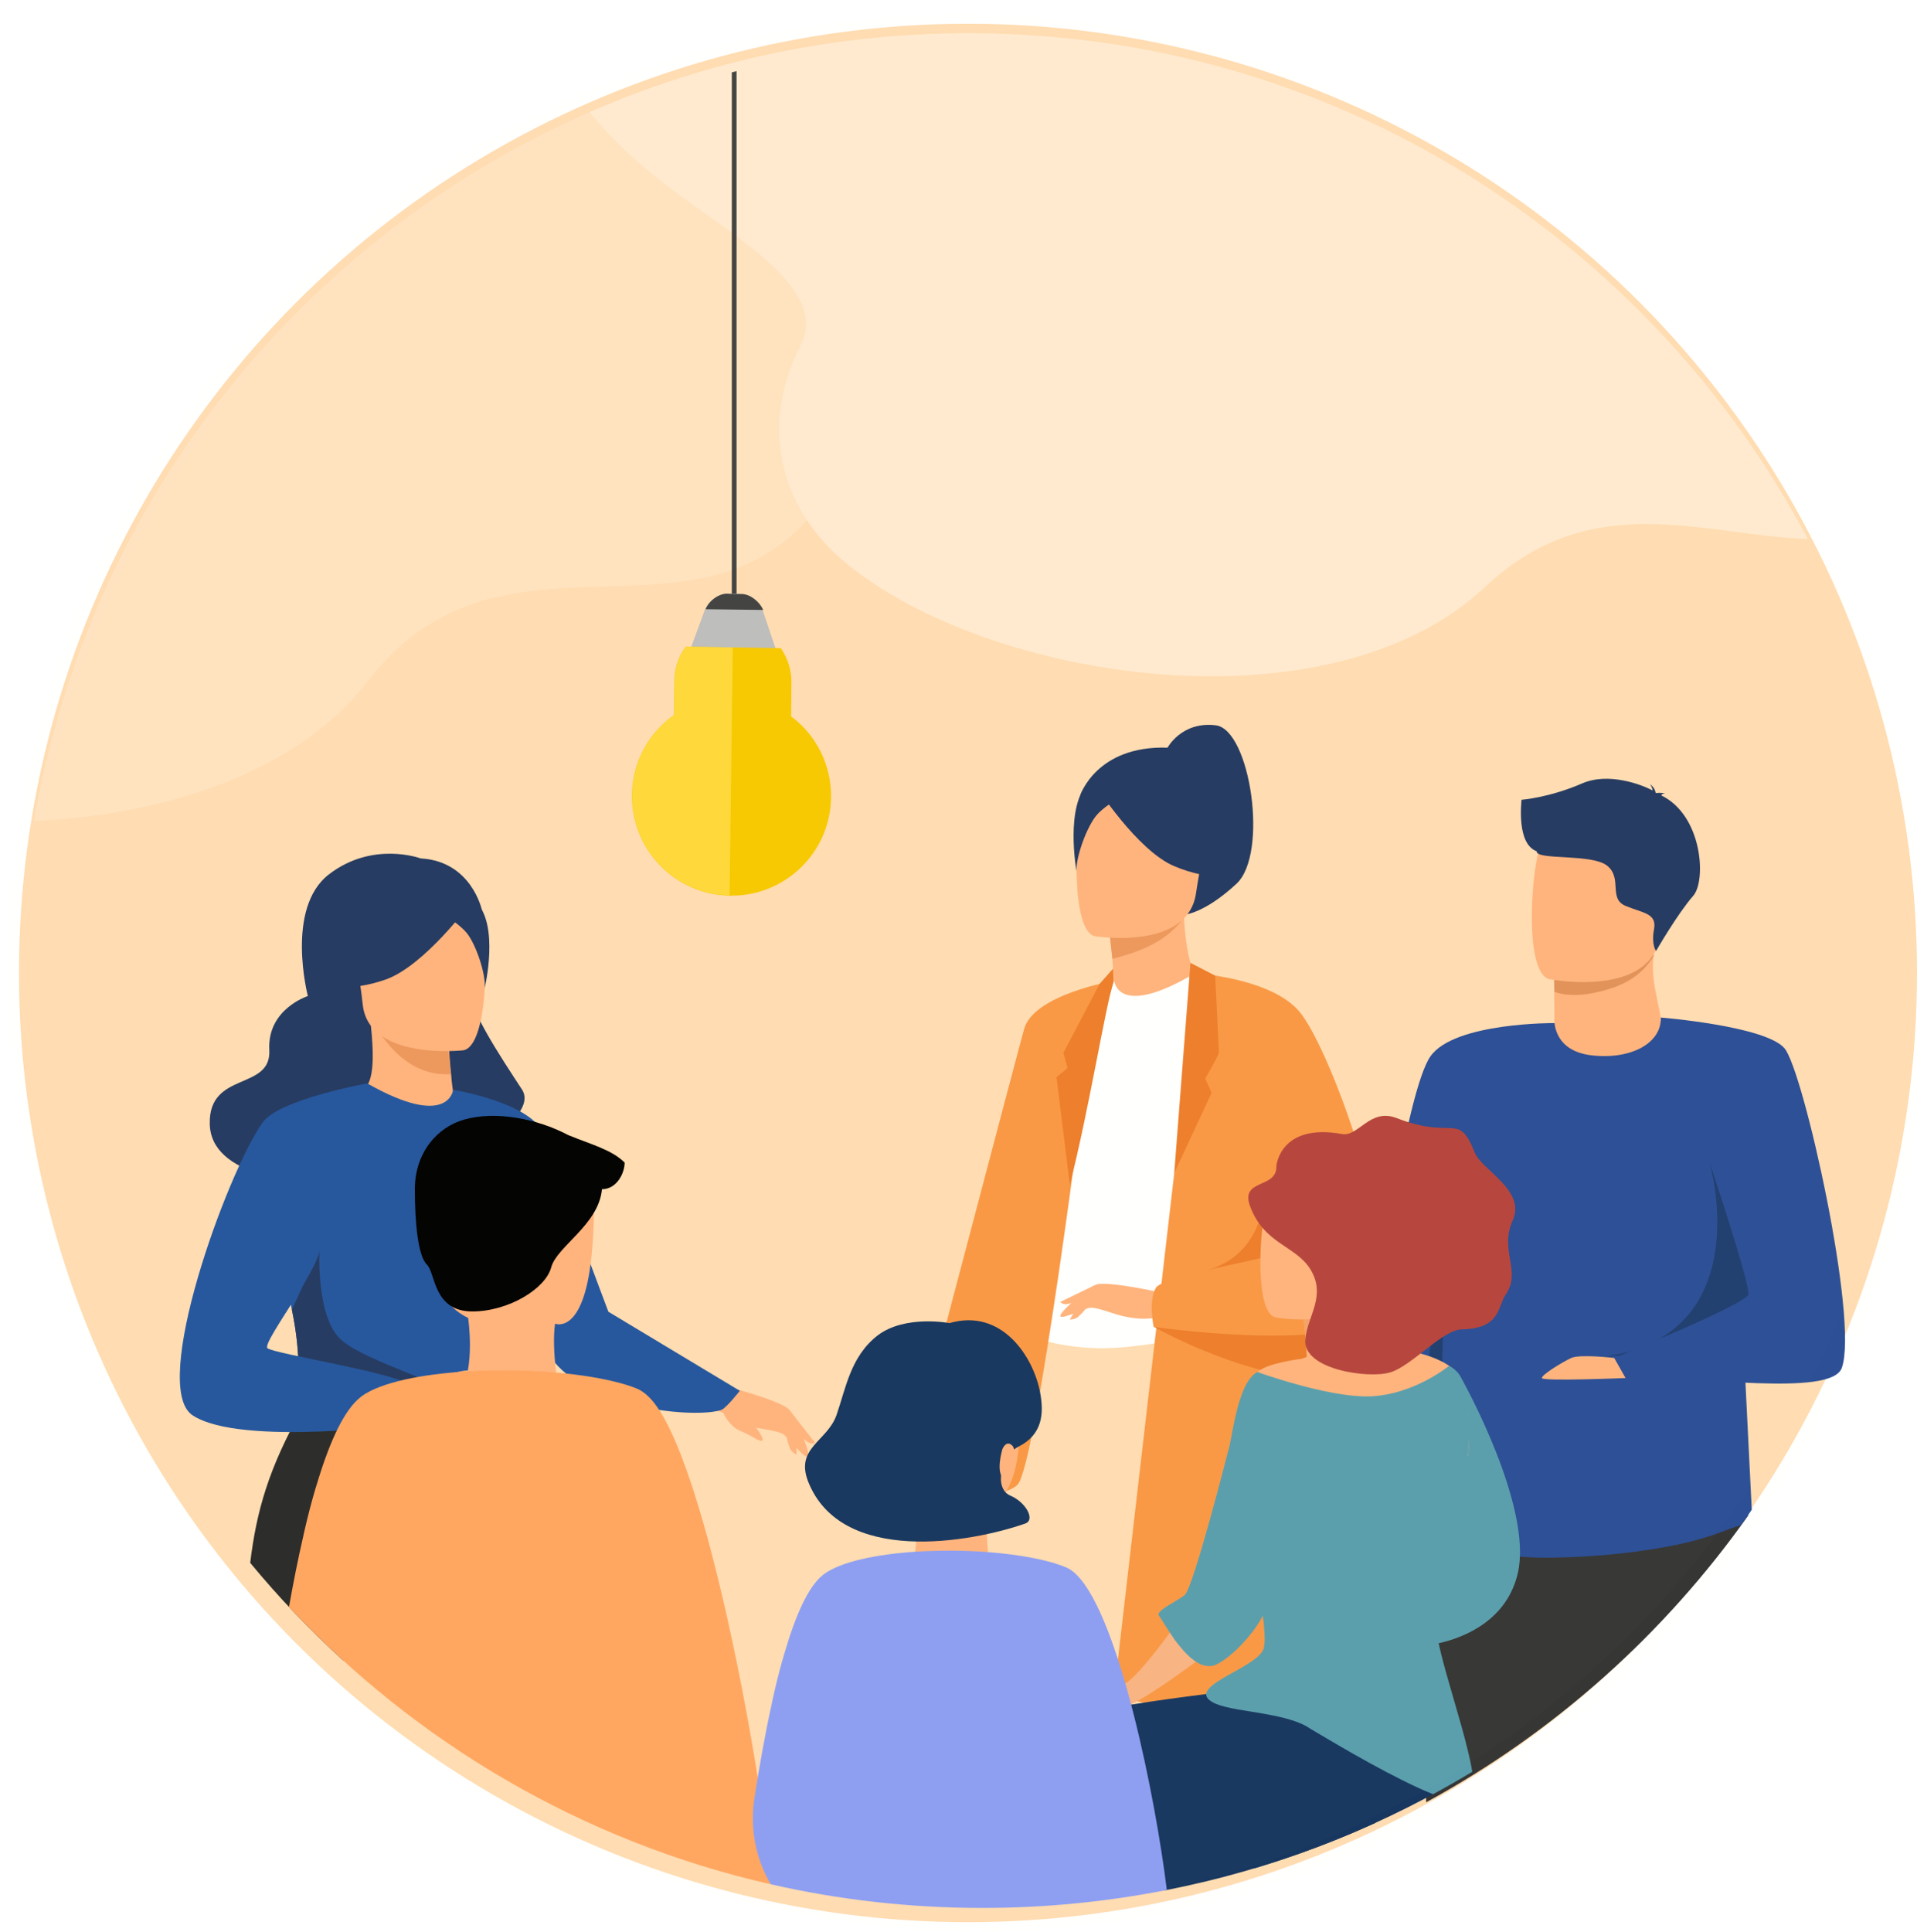 <svg width="404" height="407" viewBox="0 0 404 407" fill="none" xmlns="http://www.w3.org/2000/svg">
<circle cx="204" cy="205" r="200" fill="#FFDCB1"/>
<g filter="url(#filter0_d)">
<path fill-rule="evenodd" clip-rule="evenodd" d="M69.273 352.813C62.288 346.442 55.755 339.583 49.73 332.289C51.05 321.299 53.699 312.188 60.64 299.898L97.62 300.835V357.942L69.273 352.813Z" fill="#292929"/>
<path d="M85.664 183.868C85.664 183.868 75.556 180.103 66.308 187.238C57.059 194.372 61.882 212.87 61.882 212.87C61.882 212.87 53.294 215.578 53.756 224.232C54.218 232.886 41.006 228.592 41.204 239.757C41.403 250.921 59.636 252.837 72.65 252.837C85.664 252.837 111.626 239.625 107.002 232.556C102.378 225.487 95.375 214.984 96.102 211.218C96.894 207.452 98.546 194.703 98.546 194.703C98.546 194.703 96.366 184.463 85.664 183.868Z" fill="#233862"/>
<path d="M93.855 236.586C93.921 236.586 87.645 240.484 82.559 239.691C77.736 238.898 72.649 232.953 72.716 232.953C74.631 232.358 76.349 230.244 75.16 219.08L76.085 219.146L91.477 220.533C91.477 220.533 91.609 225.091 92.072 229.319C92.336 232.886 92.93 236.256 93.855 236.586Z" fill="#FFB27D"/>
<path d="M91.412 220.533C91.412 220.533 91.544 225.091 92.007 229.319C83.551 229.914 78.332 222.977 76.086 219.08L91.412 220.533Z" fill="#ED975D"/>
<path d="M94.649 224.298C94.649 224.298 74.698 226.544 73.443 214.653C72.188 202.828 68.752 195.165 81.436 193.249C94.12 191.333 97.093 195.628 98.48 199.459C99.933 203.291 99.801 223.373 94.649 224.298Z" fill="#FFB27D"/>
<path d="M96.102 193.381C96.102 193.381 86.456 206.462 78.331 209.368C70.139 212.209 66.308 210.425 66.308 210.425C66.308 210.425 70.205 205.338 71.46 198.27C71.857 196.222 73.376 194.504 75.424 193.778C81.304 191.796 92.6 188.823 96.102 193.381Z" fill="#233862"/>
<path d="M88.175 194.306C88.175 194.306 93.328 197.081 95.376 199.591C97.357 202.036 99.471 208.444 99.141 211.218C99.141 211.218 102.378 197.742 97.159 192.853C91.742 187.7 88.175 194.306 88.175 194.306Z" fill="#233862"/>
<path d="M109.183 267.965C108.588 306.281 110.57 300.666 106.21 304.365C105.153 305.224 100.595 303.308 96.631 303.572C84.278 304.365 62.609 302.383 61.751 300.269C58.91 292.738 60.892 290.426 58.514 278.931C58.249 277.676 57.985 276.355 57.589 274.968C55.607 267.04 53.691 264.398 60.694 251.714C67.035 240.219 73.972 231.037 74.567 231.367C91.412 240.88 92.469 232.754 92.469 232.754C92.469 232.754 109.447 249.27 109.183 267.965Z" fill="#23569E"/>
<path d="M92.467 232.622C92.467 232.622 109.775 235.397 111.823 242.531C113.871 249.6 128.735 288.708 128.735 288.708C128.735 288.708 117.042 292.804 112.946 288.973C108.85 285.075 98.809 253.101 98.809 253.101L92.467 232.622Z" fill="#23569E"/>
<path d="M96.63 303.572C84.277 304.365 62.608 302.383 61.75 300.269C58.909 292.738 60.891 290.426 58.513 278.931L64.326 266.379C64.326 266.379 63.533 280.715 69.016 285.405C74.5 290.096 91.543 294.456 94.252 298.353C95.507 300.137 96.366 302.053 96.63 303.572Z" fill="#233862"/>
<path d="M97.618 295.38C97.618 295.38 101.318 298.419 102.309 298.617C103.366 298.882 103.96 298.617 103.96 298.617L101.252 295.645L97.618 295.38Z" fill="#FFB27D"/>
<path d="M96.166 291.813L105.481 294.125C105.481 294.125 105.216 294.786 104.159 294.918C103.102 295.05 100.262 294.654 100.262 294.654L96.166 291.813Z" fill="#FFB27D"/>
<path d="M80.378 296.701C80.378 296.701 93.656 291.086 96.167 291.813C98.677 292.54 105.085 295.777 106.076 297.164C107.067 298.551 100.857 296.966 98.875 296.9C97.62 296.834 94.713 298.485 93.194 299.278C87.05 302.647 82.822 302.317 82.822 302.317L80.378 296.701Z" fill="#FFB27D"/>
<path d="M74.566 231.234C74.566 231.234 55.738 234.604 52.303 239.558C44.706 250.392 28.521 295.182 37.571 301.194C47.745 307.932 84.012 302.977 84.012 302.977C84.012 302.977 85.201 297.626 83.55 295.05C81.898 292.474 54.615 288.246 53.36 287.057C52.105 285.867 65.779 268.559 64.326 265.256C59.636 254.62 74.566 231.234 74.566 231.234Z" fill="#23569E"/>
<path d="M148.884 294.786C148.884 294.786 162.031 298.155 163.418 300.137C164.739 302.053 167.448 307.998 167.316 309.584C167.183 311.103 163.616 306.545 162.295 305.356C161.436 304.563 158.265 304.167 156.746 303.903C152.848 303.308 150.932 301.59 149.479 300.732C148.488 300.137 147.299 300.269 147.299 300.269L148.884 294.786Z" fill="#FFB27D"/>
<path d="M162.293 303.506C162.293 303.506 163.086 307.8 163.68 308.527C164.275 309.32 164.869 309.452 164.869 309.452L164.803 305.752L162.293 303.506Z" fill="#FFB27D"/>
<path d="M163.418 300.137L168.769 307.007C168.769 307.007 168.174 307.337 167.316 306.875C166.457 306.413 164.673 304.497 164.673 304.497L163.418 300.137Z" fill="#FFB27D"/>
<path d="M149.412 300.666C149.412 300.666 150.601 303.506 153.046 304.497C155.49 305.488 157.273 307.007 157.67 306.479C158.066 305.95 155.82 303.044 155.82 303.044L149.412 300.666Z" fill="#FFB27D"/>
<path d="M125.235 279.394L152.915 296.041C152.915 296.041 150.008 299.741 149.017 300.071C143.864 301.855 120.875 300.137 112.947 288.84L125.235 279.394Z" fill="#23569E"/>
</g>
<g filter="url(#filter1_d)">
<path d="M224.663 170.554C224.663 170.554 228.085 160.044 243.057 160.532C243.057 160.532 246.051 154.91 253.262 155.827C260.472 156.805 264.383 182.837 257.6 189.192C250.756 195.547 246.54 195.73 246.54 195.73L224.725 171.532V170.554H224.663Z" fill="#233862"/>
<path d="M231.02 216.445C230.958 216.506 237.68 219.562 242.508 217.912C247.091 216.384 251.124 209.54 251.063 209.54C249.107 209.235 247.091 207.279 246.48 195.73L245.624 195.974L230.836 199.702C230.836 199.702 231.447 204.407 231.692 208.807C231.875 212.473 231.875 216.018 231.02 216.445Z" fill="#FFB27D"/>
<path d="M230.898 199.702C230.898 199.702 230.898 200.68 231.448 205.019C239.82 202.941 243.486 200.13 246.053 196.953L230.898 199.702Z" fill="#ED975D"/>
<path d="M227.72 200.252C227.72 200.252 247.213 203.43 249.046 191.27C250.818 179.109 254.546 171.287 242.202 168.721C229.797 166.154 226.681 170.493 225.092 174.404C223.503 178.315 222.709 199.152 227.72 200.252Z" fill="#FFB27D"/>
<path d="M227.722 168.232C227.722 168.232 236.583 182.226 244.527 185.526C252.471 188.825 256.32 187.176 256.32 187.176C256.32 187.176 252.715 181.737 251.798 174.404C251.493 172.265 250.087 170.371 248.071 169.577C242.388 167.255 231.388 163.71 227.722 168.232Z" fill="#233862"/>
<path d="M235.481 169.576C235.481 169.576 230.287 172.265 228.149 174.709C226.071 177.092 223.688 183.631 223.871 186.564C223.871 186.564 221.305 172.509 226.621 167.682C232.304 162.61 235.481 169.576 235.481 169.576Z" fill="#233862"/>
<path d="M215.437 246.266C216.049 285.925 201.383 274.865 205.721 278.592C206.76 279.509 211.038 286.231 227.17 287.025C239.33 287.636 261.329 281.892 262.124 279.631C264.934 271.87 262.918 269.426 265.301 257.51C265.546 256.227 265.851 254.882 266.218 253.355C268.173 245.166 270.067 242.417 263.162 229.217C256.868 217.301 249.474 207.646 248.924 208.013C232.364 217.851 231.814 209.602 231.814 209.602C231.814 209.602 215.132 226.895 215.437 246.266Z" fill="white"/>
<path d="M231.753 209.663C231.753 209.663 214.765 212.535 212.81 219.868C210.793 227.201 186.558 319.259 186.558 319.259C186.558 319.259 207.457 319.809 211.429 315.837C215.462 311.804 225.642 230.745 225.642 230.745L231.753 209.663Z" fill="#F99746"/>
<path d="M227.17 277.125C227.17 277.125 224.665 280.364 223.809 280.731C223.015 281.097 222.465 281.036 222.465 281.036L224.176 277.981L227.17 277.125Z" fill="#FFB27D"/>
<path d="M227.781 273.764L220.448 277.308C220.448 277.308 220.754 277.797 221.671 277.797C222.587 277.736 224.848 276.942 224.848 276.942L227.781 273.764Z" fill="#FFB27D"/>
<path d="M231.571 207.096L231.693 209.663C229.738 216.262 226.499 236.794 222.466 252.621L219.655 229.95L221.977 228.056L221.122 224.817L228.76 210.274L231.571 207.096Z" fill="#ED7D2B"/>
<path d="M231.755 359.99C257.909 368.729 278.624 359.118 278.624 359.118L274.347 293.563L272.024 279.753L267.014 250.177L258.459 222.006L251.003 217.484L244.465 250.177L231.755 359.99Z" fill="#F99746"/>
<path d="M263.285 253.293C263.713 253.966 263.713 267.409 251.063 270.709C238.414 274.009 269.64 277.186 269.64 277.186C269.64 277.186 279.723 269.487 279.54 267.593C279.417 265.698 263.285 253.293 263.285 253.293Z" fill="#ED7D2B"/>
<path d="M240.186 282.564C240.186 282.564 257.54 292.524 274.345 293.624L272.023 279.814L240.186 282.564Z" fill="#ED7D2B"/>
<path d="M241.712 275.353C241.712 275.353 229.735 272.664 227.779 273.764C225.824 274.803 221.119 278.714 220.508 280.058C219.897 281.403 224.846 279.02 226.435 278.592C227.474 278.286 230.163 279.264 231.507 279.692C237.19 281.586 240.673 280.608 240.673 280.608L241.712 275.353Z" fill="#FFB27D"/>
<path d="M248.863 208.074C248.863 208.074 265.851 209.051 271.412 216.873C279.295 227.811 294.877 274.498 285.894 280.73C275.811 287.758 240.125 282.564 240.125 282.564C240.125 282.564 238.964 277.003 240.614 274.314C242.264 271.625 269.151 267.287 270.373 266.065C271.595 264.843 254.852 241.866 254.852 238.139C254.913 234.411 248.863 208.074 248.863 208.074Z" fill="#F99746"/>
<path d="M247.886 205.874L244.464 250.177L252.347 233.25L251.003 230.256C251.003 230.256 253.875 225.306 253.875 224.695C253.875 224.084 253.081 208.563 253.081 208.563L247.886 205.874Z" fill="#ED7D2B"/>
</g>
<g filter="url(#filter2_d)">
<path fill-rule="evenodd" clip-rule="evenodd" d="M367.38 320.385C349.734 345.325 326.521 366.047 299.551 380.742V310.535L367.424 310.535C367.424 314.071 367.408 317.338 367.38 320.385Z" fill="#343434"/>
<path d="M326.756 216.558C326.756 216.558 305.561 216.374 300.477 223.541C295.393 230.708 288.594 276.037 290.064 281.918C293.372 295.578 306.786 276.65 312.851 268.809C318.915 260.968 326.756 216.558 326.756 216.558Z" fill="#2A4E96"/>
<path d="M290.553 269.483L284.856 315.18H301.15L305.622 279.529L290.553 269.483Z" fill="#2A4E96"/>
<path d="M295.272 315.18C295.272 315.18 304.092 268.87 303.541 253.985C303.541 253.985 315.67 296.681 313.709 305.256C311.688 313.832 297.66 321.489 295.272 315.18Z" fill="#1E3D70"/>
<path d="M366.204 279.407L368.176 319.091C367.24 320.496 367.24 320.496 365.835 322.368C362.589 323.287 359.772 324.92 352.544 326.451C345.744 327.86 336.617 329.085 325.408 329.207C307.582 329.33 300.783 323.143 300.783 323.143C299.986 323.143 301.212 319.406 302.253 301.642C302.62 295.639 302.988 287.982 303.233 278.365C303.478 269.667 303.601 259.376 303.601 247.125C303.601 232.423 326.388 216.619 326.816 216.619C326.816 218.763 330.186 222.623 335.27 222.99C341.395 223.419 348.991 219.008 348.991 215.456C348.991 215.456 350.032 216.497 350.461 217.171C352.85 221.214 360.446 237.201 363.815 253.312C364.305 255.701 364.672 258.212 364.979 260.846C364.979 260.907 364.979 260.907 364.979 260.969C365.04 261.459 365.101 261.949 365.163 262.439C365.163 262.5 365.163 262.622 365.163 262.684C365.224 263.113 365.224 263.603 365.285 264.031C365.285 264.154 365.163 264.399 365.346 264.399C366.571 264.705 369.94 275.915 366.02 275.792C364.856 275.792 366.143 278.181 366.204 279.407C366.204 279.407 366.204 279.468 366.204 279.529V279.407Z" fill="#2A4E96"/>
<path d="M326.574 213.312V215.517C326.574 215.517 325.961 222.377 334.414 223.357C342.868 224.338 349.238 220.662 348.993 215.394C348.258 211.29 347.401 208.472 347.339 205.103C347.339 203.817 347.401 202.531 347.646 200.999L331.29 200.693L326.451 201.489L326.574 213.312Z" fill="#FFB27D"/>
<path d="M326.511 201.489L326.572 209.942C328.287 210.739 331.472 210.8 333.984 210.371C341.396 209.024 344.887 206.512 347.46 202.531C347.46 201.244 347.46 202.531 347.705 200.999L331.35 200.693L326.511 201.489Z" fill="#E2915A"/>
<path d="M348.871 198.426C346.972 208.595 333.802 208.288 328.105 207.676C326.512 207.492 325.471 207.308 325.471 207.308C323.695 206.818 322.653 204 322.163 200.264C321.244 192.913 322.408 182.071 323.633 179.314C325.532 175.149 329.024 170.677 342.316 173.924C355.67 177.048 351.321 185.317 348.871 198.426Z" fill="#FFB27D"/>
<path d="M319.651 169.514C319.651 169.514 325.47 169.085 332.392 166.083C337.966 163.633 345.011 166.328 347.277 167.553C347.216 167.186 347.094 166.696 346.726 166.206C346.726 166.206 347.767 166.941 347.89 167.982C348.012 168.044 348.074 168.105 348.012 168.105C348.012 168.105 349.176 167.921 349.911 168.227C349.911 168.227 349.36 168.166 349.176 168.472C349.176 168.534 349.115 168.534 349.115 168.595C357.813 172.821 358.61 186.543 355.853 189.728C352.484 193.587 348.012 201.367 348.012 201.367C348.012 201.367 346.971 200.141 347.584 196.772C348.196 193.403 345.256 193.403 341.581 191.872C337.905 190.341 340.968 186.053 337.721 183.419C334.475 180.785 322.714 182.316 322.836 180.356C318.548 178.763 319.651 170.004 319.651 169.514Z" fill="#233862"/>
<path d="M359.344 246.145C359.344 246.145 369.758 282.408 336.925 286.88C336.925 286.88 376.68 283.939 376.68 283.388C376.68 282.959 359.344 246.145 359.344 246.145Z" fill="#1E3D70"/>
<path d="M348.992 215.394C348.992 215.394 371.105 217.17 375.087 221.887C379.068 226.604 390.768 279.039 387.154 289.207C384.949 295.455 356.649 290.861 341.641 291.29L339.252 287.063C339.252 287.063 367.491 275.608 367.491 273.648C367.491 268.809 348.992 215.394 348.992 215.394Z" fill="#2A4E96"/>
<path d="M339.191 287.125C339.191 287.125 331.963 286.267 330.125 287.125C328.288 287.982 323.938 290.616 323.938 291.351C323.938 292.087 341.58 291.351 341.58 291.351L339.191 287.125Z" fill="#FFB27D"/>
</g>
<g filter="url(#filter3_d)">
<path d="M296.971 349.793C296.971 349.793 298.475 349.664 300.709 349.106H300.752C305.866 347.859 314.589 344.293 316.867 334.495C320.132 320.444 305.178 293.758 305.178 293.758L296.971 349.793Z" fill="#599DAD"/>
<path d="M251.078 336.214C251.078 336.214 236.854 357.786 233.374 357.957C229.807 358.129 227.486 357.313 224.607 359.161C222.545 360.493 216.357 367.067 218.162 366.423C219.966 365.778 223.318 364.876 224.178 364.704C225.381 364.403 227.357 364.102 228.69 363.716C229.506 363.458 232.557 362.942 233.588 362.77C238.014 361.997 257.309 346.871 257.309 346.871L251.078 336.214Z" fill="#F8B282"/>
<path fill-rule="evenodd" clip-rule="evenodd" d="M261.529 396.603C261.423 396.61 261.316 396.617 261.21 396.624L261.09 396.632C260.574 396.675 260.059 396.718 259.586 396.761C259.387 396.761 259.188 396.772 258.995 396.783C258.813 396.794 258.636 396.804 258.469 396.804L254.515 396.933C252.066 397.019 249.66 397.019 247.296 396.933C246.095 396.933 244.894 396.893 243.719 396.854C243.172 396.835 242.63 396.817 242.097 396.804C241.479 396.782 240.873 396.748 240.272 396.715C239.702 396.684 239.138 396.653 238.573 396.632C237.861 396.593 237.16 396.557 236.473 396.521C234.089 396.398 231.87 396.283 229.936 396.116C229.38 396.08 228.846 396.046 228.336 396.014C226.401 395.891 224.8 395.789 223.576 395.687C222.459 395.601 221.685 395.558 221.299 395.601C220.482 395.644 219.837 395.987 219.322 396.632C219.279 396.675 219.236 396.718 219.193 396.804H193.109C197.578 383.053 202.219 371.923 206.13 369.474C208.536 367.97 213.048 366.552 218.591 365.263C223.533 364.102 229.334 363.071 235.307 362.169H235.35C240.636 361.309 246.093 360.579 251.207 359.934C255.289 359.419 259.156 358.946 262.594 358.602C264.012 358.473 265.301 358.344 266.504 358.172C272.22 357.614 275.872 357.313 275.872 357.313L287.689 359.977C287.689 359.977 287.947 360.493 288.248 361.352C289.193 363.888 290.869 369.775 290.053 376.736C289.676 380 288.648 383.549 286.809 387.105C278.66 390.817 270.219 393.997 261.529 396.603Z" fill="#163560"/>
<path fill-rule="evenodd" clip-rule="evenodd" d="M242.422 401.313C241.224 400.392 240.119 399.62 239.45 399.603L208.088 402.411C211.783 389.649 219.15 373.857 222.76 371.407C228.303 367.54 244.632 365.005 259.5 363.372C259.93 363.329 260.37 363.275 260.811 363.221C261.251 363.168 261.692 363.114 262.121 363.071C263.324 362.985 264.569 362.856 265.815 362.727L265.817 362.727C278.021 361.61 287.861 361.137 287.861 361.137C287.861 361.137 287.947 361.223 288.205 361.309C290.397 362.469 302.042 368.872 304.534 377.638V377.934C285.588 388.972 264.664 396.985 242.422 401.313Z" fill="#163560"/>
<path d="M304.017 292.211C304.017 292.168 303.974 292.168 303.931 292.125C303.502 291.652 302.986 291.18 302.427 290.793C298.001 287.699 290.138 287.054 290.138 287.054C290.138 287.054 289.278 286.969 287.903 286.926C286.872 284.261 285.712 280.265 285.325 274.507L284.551 274.722L271.402 278.245C271.402 278.245 272.004 282.414 272.261 286.367C272.304 287.226 272.347 288.086 272.39 288.902C272.004 289.031 271.66 289.16 271.359 289.289C271.359 289.289 263.839 290.191 262.077 292.082C260.315 294.016 256.749 306.735 255.846 308.97L306.424 309.786C306.381 309.743 307.67 296.551 304.017 292.211Z" fill="#FFB27D"/>
<path fill-rule="evenodd" clip-rule="evenodd" d="M299.007 381.037C290.962 377.817 279.375 370.94 273.887 367.683C273.568 367.494 273.269 367.317 272.994 367.153C272.945 367.129 272.897 367.091 272.841 367.048C272.798 367.014 272.749 366.976 272.693 366.938C269.9 365.263 265.946 364.532 262.208 363.887C261.784 363.819 261.363 363.753 260.947 363.687C256.638 363.007 252.844 362.408 251.551 360.879C250.074 359.144 253.545 357.219 257.114 355.239C257.699 354.915 258.287 354.589 258.856 354.262C260.876 353.059 262.637 351.855 263.196 350.652C263.626 349.707 263.583 347.601 263.325 344.98C263.289 344.581 263.222 344.151 263.15 343.691C263.137 343.606 263.123 343.52 263.11 343.433C262.766 344.121 262.38 344.808 261.907 345.496C260.704 347.3 259.157 349.062 257.653 350.523C255.719 352.328 253.828 353.66 252.668 353.961C251.852 354.133 251.078 354.047 250.262 353.746C248.113 352.93 246.136 350.609 244.503 348.418C244.31 348.103 244.103 347.803 243.905 347.515C243.752 347.292 243.604 347.077 243.472 346.871C242.914 346.033 242.43 345.259 242.054 344.658C241.678 344.056 241.41 343.626 241.281 343.476C240.665 342.773 242.548 341.65 244.38 340.557C245.234 340.047 246.078 339.544 246.652 339.093C248.5 337.589 255.762 308.97 255.762 308.97C255.996 308.392 256.232 307.134 256.53 305.548C257.384 301.005 258.744 293.77 261.993 292.082C261.993 292.082 265.388 293.328 269.9 294.574C274.927 295.993 281.459 297.454 286.186 297.196C294.602 296.71 301.304 291.615 302.273 290.878C302.333 290.832 302.371 290.803 302.386 290.793C302.386 290.793 303.159 291.223 303.374 291.395C303.589 291.566 304.191 292.168 304.191 292.168C307.843 296.465 306.382 309.829 306.382 309.829C306.382 309.829 299.421 340.683 299.421 343.777C299.421 347.464 301.388 354.227 303.385 361.09C304.483 364.865 305.589 368.67 306.382 372.009C306.759 373.56 307.067 375.008 307.276 376.307C304.562 377.947 301.805 379.525 299.007 381.037Z" fill="#599DAD"/>
<path d="M271.403 278.202C271.403 278.202 272.004 282.371 272.262 286.324C279.696 285.636 283.177 278.546 284.552 274.679L271.403 278.202Z" fill="#F4A269"/>
<path d="M265.773 280.566C265.773 280.566 283.134 283.789 284.982 272.96C286.829 262.131 290.31 255.213 279.309 252.678C268.309 250.142 265.43 253.924 263.926 257.404C262.464 260.885 261.304 279.449 265.773 280.566Z" fill="#FFB27D"/>
<path d="M265.988 248.681C265.988 248.681 266.718 239.571 279.825 241.935C283.305 242.579 285.669 236.391 291.341 238.583C303.545 243.31 304.275 237.079 307.799 245.845C309.26 249.541 318.671 253.795 315.792 260.154C312.913 266.514 317.725 270.768 314.331 275.753C312.569 278.331 313.299 282.929 305.049 283.101C300.967 283.187 294.564 290.793 289.966 292.168C285.368 293.543 271.531 291.567 272.09 285.25C272.476 280.308 276.645 276.054 273.121 270.382C270.027 265.44 263.409 265.139 260.444 257.146C258.296 251.259 266.16 253.58 265.988 248.681Z" fill="#B5453C"/>
</g>
<g filter="url(#filter4_d)">
<path d="M95.659 280.712C95.659 280.712 97.231 291.082 93.959 296.479H114.825C114.825 296.479 113.168 287.554 113.975 281.902C114.825 276.25 95.659 280.712 95.659 280.712Z" fill="#FFB27D"/>
<path fill-rule="evenodd" clip-rule="evenodd" d="M57.902 341.588C58.798 336.548 59.805 331.453 60.937 326.568L61.022 326.143C61.142 325.587 61.277 325.031 61.41 324.483C61.511 324.067 61.61 323.656 61.702 323.253C62.424 320.32 63.189 317.473 64.039 314.838C66.589 306.509 69.606 299.964 73.049 297.329C73.091 297.287 73.134 297.255 73.176 297.223C73.219 297.191 73.261 297.159 73.304 297.117C77.426 294.227 85.798 292.569 95.105 291.974C100.8 291.634 106.835 291.634 112.487 292.059C120.009 292.612 126.809 293.802 131.143 295.544C131.993 295.884 132.886 296.479 133.736 297.329C146.24 309.484 159.313 386.668 159.303 399.987C119.756 390.96 84.672 370.21 57.902 341.588Z" fill="#FFA561"/>
<path d="M114.016 281.902C114.016 281.902 120.391 284.579 121.836 265.753C122.983 250.921 121.581 248.286 106.239 247.861C91.705 247.436 86.527 253.753 86.527 258.895C86.527 290.072 108.237 280.585 114.016 281.902Z" fill="#FFB27D"/>
<path d="M94.873 238.878C89.093 240.493 84.424 245.916 84.424 253.566C84.424 260.705 85.104 267.675 86.974 269.46C88.801 271.245 88.291 279.319 96.536 279.319C104.186 279.319 111.963 274.517 113.153 270.055C114.343 265.593 123.172 261.083 123.862 253.566C127.001 253.566 128.642 250.144 128.642 247.956C125.907 245.221 121.531 244.127 116.752 242.16C110.047 238.622 101.418 237.051 94.873 238.878Z" fill="black"/>
</g>
<g filter="url(#filter5_d)">
<path d="M189.812 320.946C189.812 320.946 191.127 330.03 188.385 334.749H205.851C205.851 334.749 204.461 326.923 205.137 321.968C205.851 317.053 189.812 320.946 189.812 320.946Z" fill="#FFB27D"/>
<path d="M197.473 325.233C197.473 325.233 210.469 324.328 211.671 307.851C212.61 294.834 211.446 292.553 198.6 292.16C186.43 291.806 184.063 295.502 184.063 300.025C184.063 323.817 192.665 324.053 197.473 325.233Z" fill="#FFB27D"/>
<path d="M184.102 308.676C184.102 308.676 182.6 307.379 182.074 308.991C181.548 310.603 185.041 315.952 186.356 314.182C187.671 312.373 184.102 308.676 184.102 308.676Z" fill="#FFB27D"/>
<path fill-rule="evenodd" clip-rule="evenodd" d="M159.436 400.017C156.354 394.801 154.961 388.428 156.006 381.783C157.02 375.255 158.222 368.412 159.649 361.963L159.724 361.569C159.831 361.055 159.95 360.54 160.067 360.033C160.156 359.649 160.244 359.268 160.325 358.895C160.964 356.182 161.64 353.547 162.391 351.109C164.645 343.401 167.312 337.345 170.354 334.907C170.392 334.867 170.429 334.838 170.467 334.808C170.505 334.779 170.542 334.749 170.58 334.71C174.223 332.036 181.623 330.502 189.849 329.952C194.882 329.637 200.216 329.637 205.212 330.03C211.86 330.541 217.87 331.643 221.701 333.255C222.453 333.57 223.241 334.12 223.993 334.907C232.94 343.984 240.539 381.894 242.903 401.219C230.319 403.7 217.311 405.001 204 405.001C188.682 405.001 173.766 403.278 159.436 400.017Z" fill="#8C9DF4"/>
<path d="M197.098 281.778C197.098 281.778 187.745 279.969 181.961 284.373C176.214 288.817 175.237 295.62 173.284 301.165C171.331 306.71 164.532 308.047 167.312 315.165C174.298 332.862 201.568 328.025 213.062 324.013C215.278 323.227 213.137 319.491 209.982 318.154C206.263 316.62 208.104 309.581 211.635 307.811C216.743 305.255 217.006 300.772 216.217 296.485C214.865 288.974 208.179 278.553 197.098 281.778Z" fill="#163560"/>
<path d="M208.255 308.322C208.255 308.322 209.043 306.317 210.32 307.575C211.56 308.794 210.809 315.597 208.743 314.614C206.639 313.631 208.255 308.322 208.255 308.322Z" fill="#FFB27D"/>
</g>
<g filter="url(#filter6_d)">
<path fill-rule="evenodd" clip-rule="evenodd" d="M211.545 5.133C208.766 19.629 200.609 35.436 183.483 51.545C179.705 55.108 177.247 58.258 175.734 61.129C172.068 68.108 174.034 73.404 176.066 78.878C178.669 85.888 181.38 93.192 172.517 104.699C160.282 120.587 144.157 121.076 127.586 121.579C115.179 121.955 102.521 122.339 91.058 129.201C86.328 132.031 81.804 135.968 77.576 141.458C62.828 160.639 35.025 169.744 7.187 170.955C23.292 76.723 105.364 5 204.188 5C206.651 5 209.104 5.045 211.545 5.133Z" fill="#FFE3C1"/>
</g>
<g filter="url(#filter7_d)">
<path fill-rule="evenodd" clip-rule="evenodd" d="M380.989 111.566C375.907 111.395 370.751 110.718 365.551 110.036C353.243 108.422 340.687 106.775 328.274 111.714C323.151 113.75 318.056 116.912 313.004 121.654C280.178 152.515 208.267 141.646 177.981 116.399C165.15 105.688 160.061 88.964 168.13 72.057C168.221 71.867 168.319 71.668 168.422 71.461C170.054 68.175 172.793 62.66 161.104 52.461C157.261 49.102 152.535 45.747 147.693 42.31C146.623 41.55 145.547 40.786 144.474 40.017C144.444 39.989 144.399 39.962 144.369 39.948C136.867 34.57 129.917 28.623 124.255 21.626C148.734 10.932 175.769 5 204.19 5C280.875 5 347.473 48.187 380.989 111.566Z" fill="#FFEAD1"/>
</g>
<g filter="url(#filter8_d)">
<path d="M153.161 121.087C154.204 121.087 155.247 121.087 156.216 121.162C158.004 121.162 160.016 122.727 160.761 124.664C161.655 127.346 162.549 129.954 163.443 132.636C157.483 132.562 151.597 132.487 145.636 132.413C146.604 129.805 147.573 127.123 148.542 124.515C149.361 122.578 151.447 121.087 153.161 121.087Z" fill="#BCBCBC"/>
<path d="M142.06 146.644C136.769 150.369 133.268 156.479 133.193 163.483C133.044 175.031 142.283 184.568 153.906 184.717C165.455 184.866 174.992 175.627 175.141 164.004C175.216 157.075 171.937 150.816 166.722 146.942L166.796 139.789C166.796 137.107 165.977 134.648 164.561 132.562L144.518 132.263C143.028 134.275 142.134 136.734 142.134 139.416L142.06 146.644Z" fill="#F7C900"/>
<path d="M156.292 121.162C155.249 121.162 154.206 121.162 153.237 121.087C151.523 121.087 149.437 122.503 148.692 124.366L160.837 124.515C160.017 122.652 158.006 121.162 156.292 121.162Z" fill="#424242"/>
<path d="M153.755 184.643L154.426 132.413L144.591 132.264C143.101 134.275 142.206 136.734 142.206 139.416L142.132 146.569C136.842 150.295 133.34 156.404 133.265 163.408C133.042 174.957 142.206 184.42 153.755 184.643Z" fill="#FFD939"/>
<path fill-rule="evenodd" clip-rule="evenodd" d="M154.226 11.243C154.559 11.157 154.892 11.073 155.226 10.989V121.086H154.226V11.243Z" fill="#424242"/>
</g>
<g filter="url(#filter9_i)">
<circle cx="204" cy="205" r="200" fill="#FFDCB1" fill-opacity="0.01"/>
</g>
<g filter="url(#filter10_i)">
<circle cx="204" cy="205" r="200" fill="#FFDCB1" fill-opacity="0.01"/>
</g>
<defs>
<filter id="filter0_d" x="32.895" y="174.875" width="143.874" height="185.067" filterUnits="userSpaceOnUse" color-interpolation-filters="sRGB">
<feFlood flood-opacity="0" result="BackgroundImageFix"/>
<feColorMatrix in="SourceAlpha" type="matrix" values="0 0 0 0 0 0 0 0 0 0 0 0 0 0 0 0 0 0 127 0"/>
<feOffset dx="3" dy="-3"/>
<feGaussianBlur stdDeviation="2.5"/>
<feColorMatrix type="matrix" values="0 0 0 0 0 0 0 0 0 0 0 0 0 0 0 0 0 0 0.25 0"/>
<feBlend mode="normal" in2="BackgroundImageFix" result="effect1_dropShadow"/>
<feBlend mode="normal" in="SourceGraphic" in2="effect1_dropShadow" result="shape"/>
</filter>
<filter id="filter1_d" x="184.558" y="147.726" width="112.045" height="217.934" filterUnits="userSpaceOnUse" color-interpolation-filters="sRGB">
<feFlood flood-opacity="0" result="BackgroundImageFix"/>
<feColorMatrix in="SourceAlpha" type="matrix" values="0 0 0 0 0 0 0 0 0 0 0 0 0 0 0 0 0 0 127 0"/>
<feOffset dx="3" dy="-3"/>
<feGaussianBlur stdDeviation="2.5"/>
<feColorMatrix type="matrix" values="0 0 0 0 0 0 0 0 0 0 0 0 0 0 0 0 0 0 0.25 0"/>
<feBlend mode="normal" in2="BackgroundImageFix" result="effect1_dropShadow"/>
<feBlend mode="normal" in="SourceGraphic" in2="effect1_dropShadow" result="shape"/>
</filter>
<filter id="filter2_d" x="280.856" y="159.088" width="112.981" height="225.654" filterUnits="userSpaceOnUse" color-interpolation-filters="sRGB">
<feFlood flood-opacity="0" result="BackgroundImageFix"/>
<feColorMatrix in="SourceAlpha" type="matrix" values="0 0 0 0 0 0 0 0 0 0 0 0 0 0 0 0 0 0 127 0"/>
<feOffset dx="1" dy="-1"/>
<feGaussianBlur stdDeviation="2.5"/>
<feColorMatrix type="matrix" values="0 0 0 0 0 0 0 0 0 0 0 0 0 0 0 0 0 0 0.17 0"/>
<feBlend mode="normal" in2="BackgroundImageFix" result="effect1_dropShadow"/>
<feBlend mode="normal" in="SourceGraphic" in2="effect1_dropShadow" result="shape"/>
</filter>
<filter id="filter3_d" x="191.109" y="230.111" width="134.224" height="174.301" filterUnits="userSpaceOnUse" color-interpolation-filters="sRGB">
<feFlood flood-opacity="0" result="BackgroundImageFix"/>
<feColorMatrix in="SourceAlpha" type="matrix" values="0 0 0 0 0 0 0 0 0 0 0 0 0 0 0 0 0 0 127 0"/>
<feOffset dx="3" dy="-3"/>
<feGaussianBlur stdDeviation="2.5"/>
<feColorMatrix type="matrix" values="0 0 0 0 0 0 0 0 0 0 0 0 0 0 0 0 0 0 0.25 0"/>
<feBlend mode="normal" in2="BackgroundImageFix" result="effect1_dropShadow"/>
<feBlend mode="normal" in="SourceGraphic" in2="effect1_dropShadow" result="shape"/>
</filter>
<filter id="filter4_d" x="55.901" y="230.111" width="111.401" height="171.877" filterUnits="userSpaceOnUse" color-interpolation-filters="sRGB">
<feFlood flood-opacity="0" result="BackgroundImageFix"/>
<feColorMatrix in="SourceAlpha" type="matrix" values="0 0 0 0 0 0 0 0 0 0 0 0 0 0 0 0 0 0 127 0"/>
<feOffset dx="3" dy="-3"/>
<feGaussianBlur stdDeviation="2.5"/>
<feColorMatrix type="matrix" values="0 0 0 0 0 0 0 0 0 0 0 0 0 0 0 0 0 0 0.25 0"/>
<feBlend mode="normal" in2="BackgroundImageFix" result="effect1_dropShadow"/>
<feBlend mode="normal" in="SourceGraphic" in2="effect1_dropShadow" result="shape"/>
</filter>
<filter id="filter5_d" x="153.662" y="273.175" width="97.241" height="133.825" filterUnits="userSpaceOnUse" color-interpolation-filters="sRGB">
<feFlood flood-opacity="0" result="BackgroundImageFix"/>
<feColorMatrix in="SourceAlpha" type="matrix" values="0 0 0 0 0 0 0 0 0 0 0 0 0 0 0 0 0 0 127 0"/>
<feOffset dx="3" dy="-3"/>
<feGaussianBlur stdDeviation="2.5"/>
<feColorMatrix type="matrix" values="0 0 0 0 0 0 0 0 0 0 0 0 0 0 0 0 0 0 0.25 0"/>
<feBlend mode="normal" in2="BackgroundImageFix" result="effect1_dropShadow"/>
<feBlend mode="normal" in="SourceGraphic" in2="effect1_dropShadow" result="shape"/>
</filter>
<filter id="filter6_d" x="0.187" y="0" width="218.359" height="179.955" filterUnits="userSpaceOnUse" color-interpolation-filters="sRGB">
<feFlood flood-opacity="0" result="BackgroundImageFix"/>
<feColorMatrix in="SourceAlpha" type="matrix" values="0 0 0 0 0 0 0 0 0 0 0 0 0 0 0 0 0 0 127 0"/>
<feOffset dy="2"/>
<feGaussianBlur stdDeviation="3.5"/>
<feColorMatrix type="matrix" values="0 0 0 0 0 0 0 0 0 0 0 0 0 0 0 0 0 0 0.17 0"/>
<feBlend mode="normal" in2="BackgroundImageFix" result="effect1_dropShadow"/>
<feBlend mode="normal" in="SourceGraphic" in2="effect1_dropShadow" result="shape"/>
</filter>
<filter id="filter7_d" x="117.255" y="0" width="270.734" height="149.492" filterUnits="userSpaceOnUse" color-interpolation-filters="sRGB">
<feFlood flood-opacity="0" result="BackgroundImageFix"/>
<feColorMatrix in="SourceAlpha" type="matrix" values="0 0 0 0 0 0 0 0 0 0 0 0 0 0 0 0 0 0 127 0"/>
<feOffset dy="2"/>
<feGaussianBlur stdDeviation="3.5"/>
<feColorMatrix type="matrix" values="0 0 0 0 0 0 0 0 0 0 0 0 0 0 0 0 0 0 0.17 0"/>
<feBlend mode="normal" in2="BackgroundImageFix" result="effect1_dropShadow"/>
<feBlend mode="normal" in="SourceGraphic" in2="effect1_dropShadow" result="shape"/>
</filter>
<filter id="filter8_d" x="129.191" y="10.989" width="49.951" height="181.73" filterUnits="userSpaceOnUse" color-interpolation-filters="sRGB">
<feFlood flood-opacity="0" result="BackgroundImageFix"/>
<feColorMatrix in="SourceAlpha" type="matrix" values="0 0 0 0 0 0 0 0 0 0 0 0 0 0 0 0 0 0 127 0"/>
<feOffset dy="4"/>
<feGaussianBlur stdDeviation="2"/>
<feColorMatrix type="matrix" values="0 0 0 0 0 0 0 0 0 0 0 0 0 0 0 0 0 0 0.25 0"/>
<feBlend mode="normal" in2="BackgroundImageFix" result="effect1_dropShadow"/>
<feBlend mode="normal" in="SourceGraphic" in2="effect1_dropShadow" result="shape"/>
</filter>
<filter id="filter9_i" x="4" y="5" width="402" height="402" filterUnits="userSpaceOnUse" color-interpolation-filters="sRGB">
<feFlood flood-opacity="0" result="BackgroundImageFix"/>
<feBlend mode="normal" in="SourceGraphic" in2="BackgroundImageFix" result="shape"/>
<feColorMatrix in="SourceAlpha" type="matrix" values="0 0 0 0 0 0 0 0 0 0 0 0 0 0 0 0 0 0 127 0" result="hardAlpha"/>
<feOffset dx="2" dy="2"/>
<feGaussianBlur stdDeviation="2"/>
<feComposite in2="hardAlpha" operator="arithmetic" k2="-1" k3="1"/>
<feColorMatrix type="matrix" values="0 0 0 0 0 0 0 0 0 0 0 0 0 0 0 0 0 0 0.15 0"/>
<feBlend mode="normal" in2="shape" result="effect1_innerShadow"/>
</filter>
<filter id="filter10_i" x="2" y="3" width="402" height="402" filterUnits="userSpaceOnUse" color-interpolation-filters="sRGB">
<feFlood flood-opacity="0" result="BackgroundImageFix"/>
<feBlend mode="normal" in="SourceGraphic" in2="BackgroundImageFix" result="shape"/>
<feColorMatrix in="SourceAlpha" type="matrix" values="0 0 0 0 0 0 0 0 0 0 0 0 0 0 0 0 0 0 127 0" result="hardAlpha"/>
<feOffset dx="-2" dy="-2"/>
<feGaussianBlur stdDeviation="2"/>
<feComposite in2="hardAlpha" operator="arithmetic" k2="-1" k3="1"/>
<feColorMatrix type="matrix" values="0 0 0 0 0 0 0 0 0 0 0 0 0 0 0 0 0 0 0.15 0"/>
<feBlend mode="normal" in2="shape" result="effect1_innerShadow"/>
</filter>
</defs>
</svg>
